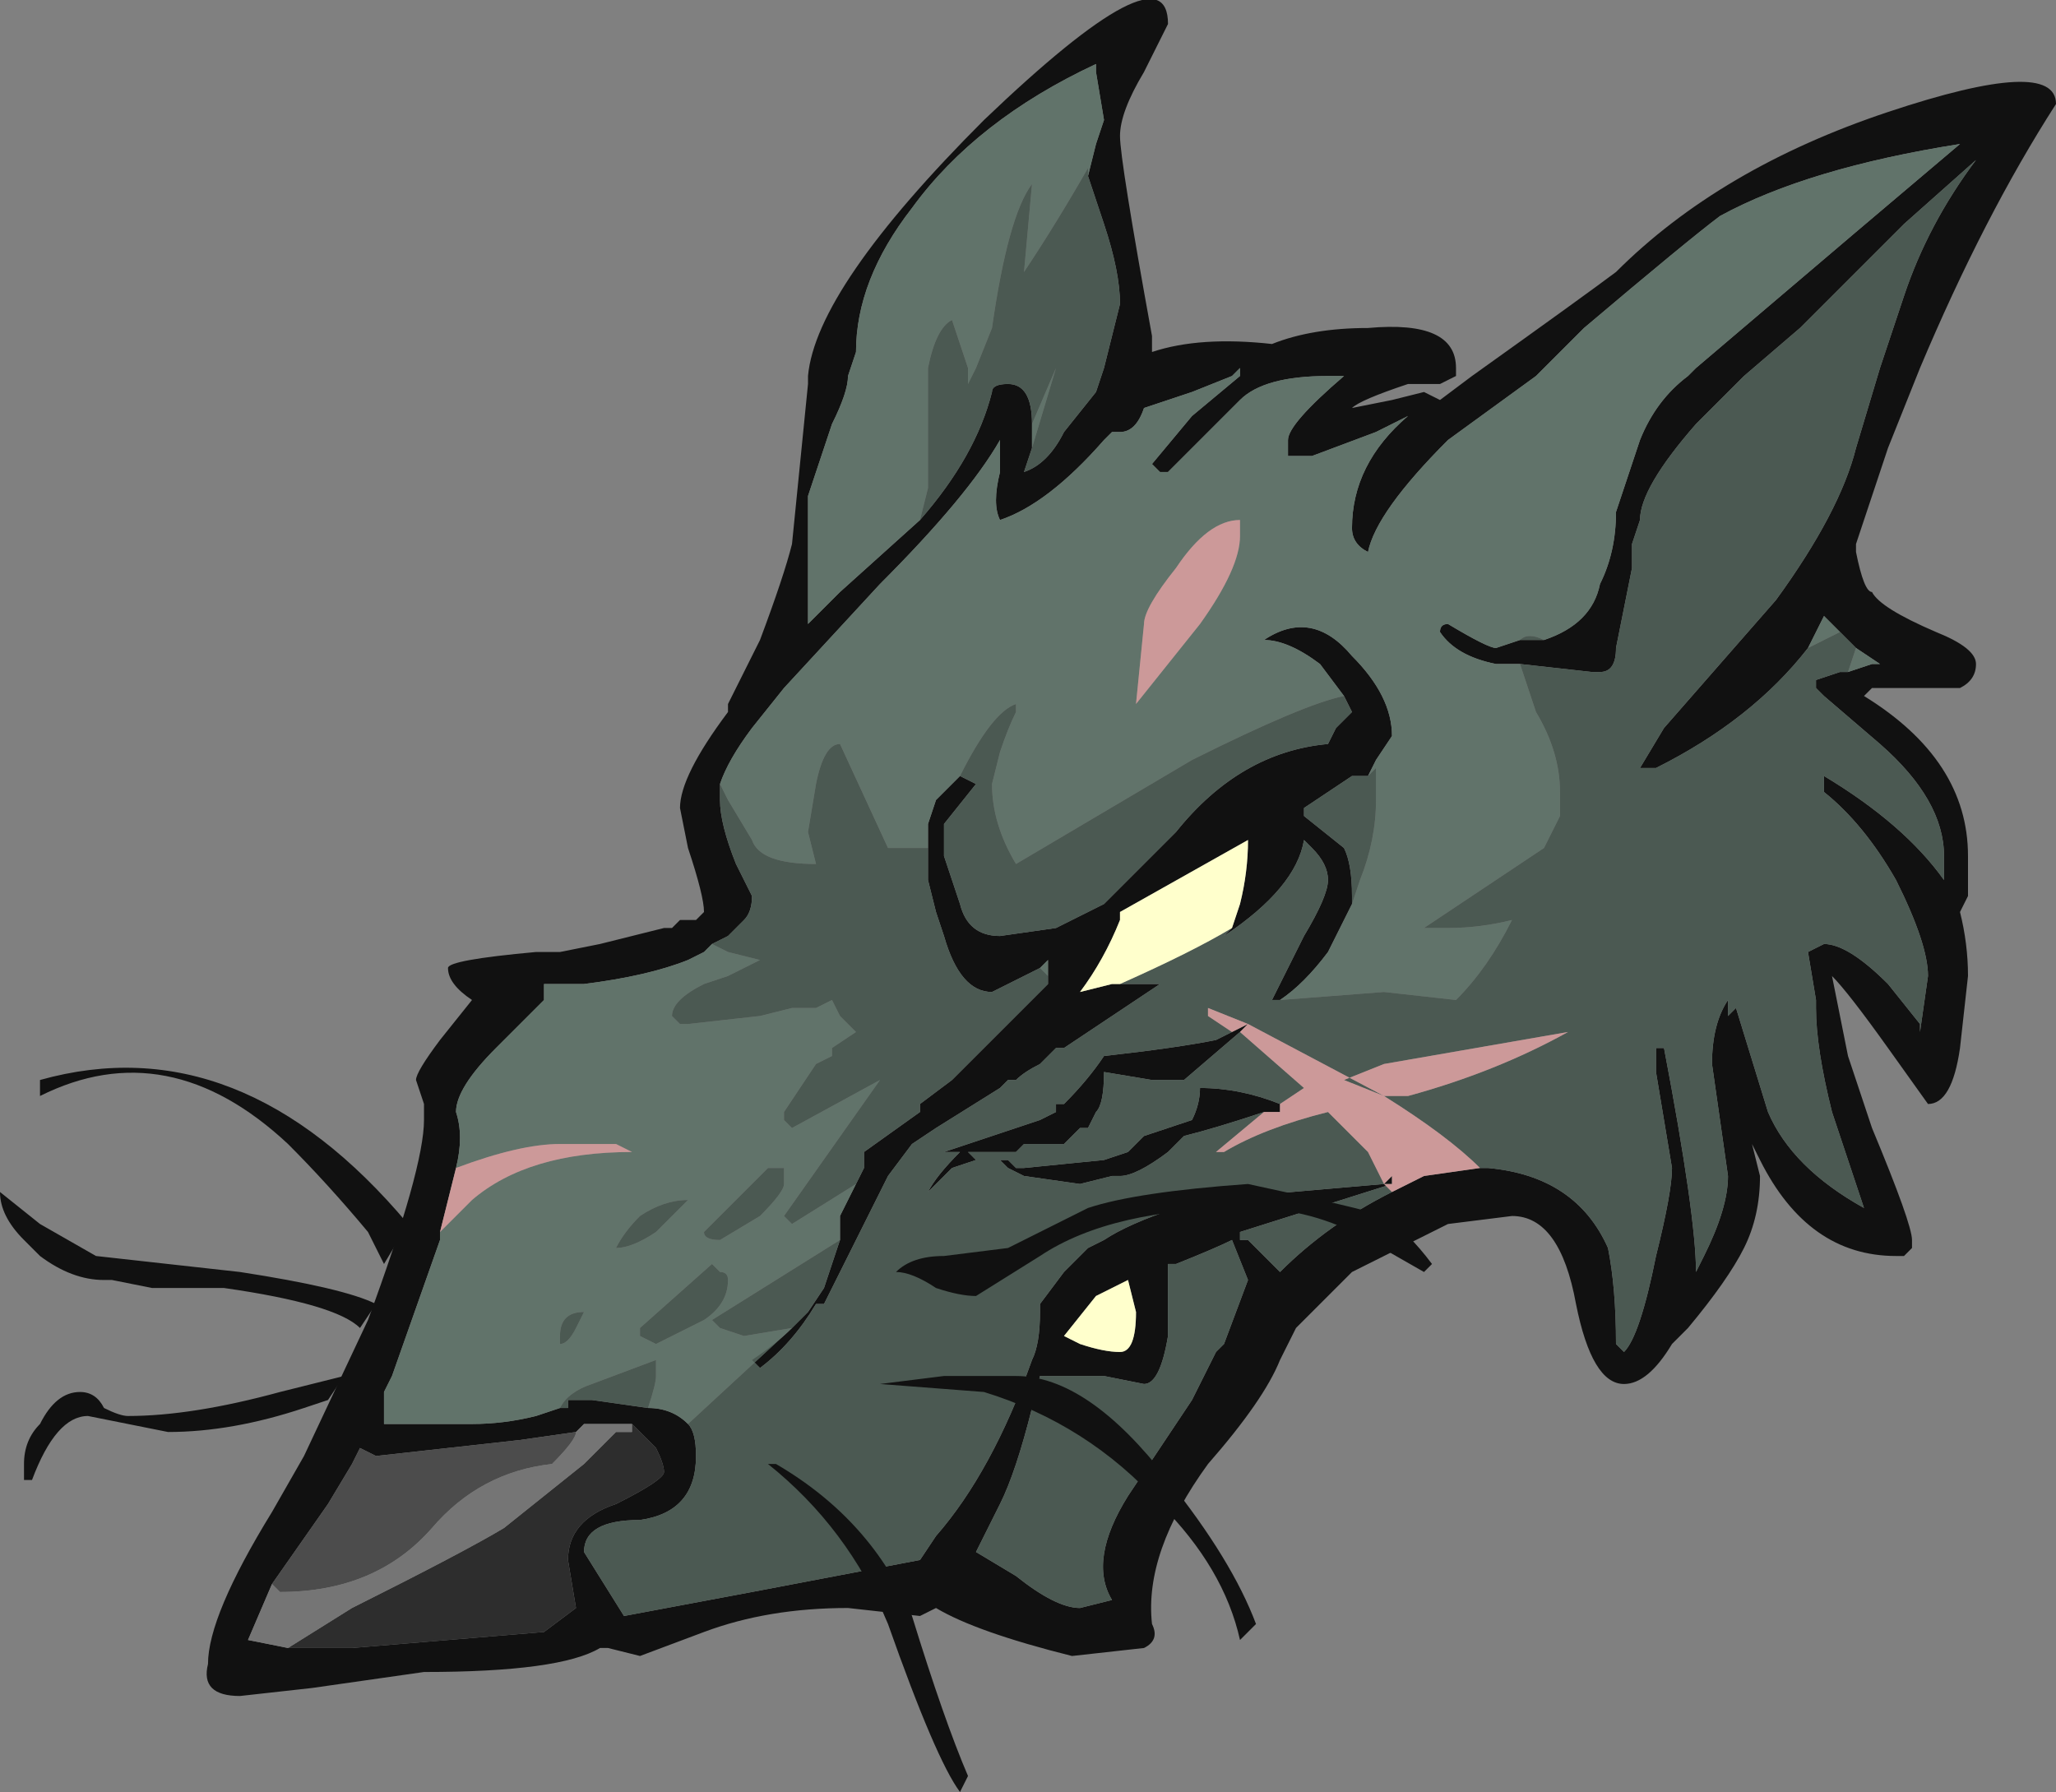 <?xml version="1.0" encoding="UTF-8" standalone="no"?>
<svg xmlns:ffdec="https://www.free-decompiler.com/flash" xmlns:xlink="http://www.w3.org/1999/xlink" ffdec:objectType="shape" height="11.2px" width="12.85px" xmlns="http://www.w3.org/2000/svg">
  <rect width="100%" height="100%" fill="#808080" stroke="none"/>
  <g transform="matrix(1.0, 0.0, 0.0, 1.0, 7.9, 9.7)">
    <path d="M1.75 -5.7 Q2.05 -5.8 2.1 -6.05 2.2 -6.25 2.2 -6.5 L2.35 -6.95 Q2.45 -7.2 2.65 -7.35 L2.7 -7.4 3.7 -8.25 4.35 -8.8 Q3.4 -8.65 2.85 -8.35 2.65 -8.2 2.0 -7.65 L1.7 -7.35 1.15 -6.95 Q0.7 -6.5 0.65 -6.25 0.55 -6.3 0.55 -6.4 0.55 -6.8 0.9 -7.1 0.8 -7.05 0.7 -7.0 L0.3 -6.85 0.15 -6.85 0.15 -6.95 Q0.15 -7.05 0.5 -7.35 L0.4 -7.35 Q0.0 -7.35 -0.15 -7.2 L-0.6 -6.75 -0.65 -6.75 -0.7 -6.8 -0.45 -7.1 -0.15 -7.35 -0.15 -7.4 -0.2 -7.35 -0.45 -7.25 -0.75 -7.15 Q-0.8 -7.0 -0.9 -7.0 L-0.95 -7.0 -1.0 -6.95 Q-1.35 -6.55 -1.65 -6.45 -1.7 -6.55 -1.65 -6.75 L-1.65 -6.95 Q-1.85 -6.6 -2.4 -6.05 L-3.0 -5.4 -3.2 -5.15 Q-3.35 -4.95 -3.4 -4.8 L-3.4 -4.7 Q-3.4 -4.55 -3.3 -4.3 L-3.2 -4.1 Q-3.2 -4.0 -3.25 -3.95 L-3.35 -3.85 -3.45 -3.8 -3.5 -3.75 -3.6 -3.7 Q-3.85 -3.6 -4.25 -3.55 L-4.5 -3.55 -4.5 -3.45 -4.8 -3.15 Q-5.05 -2.9 -5.05 -2.75 -5.0 -2.6 -5.05 -2.4 L-5.15 -2.0 -5.15 -1.95 -5.45 -1.1 -5.5 -1.0 -5.5 -0.8 -4.95 -0.8 Q-4.75 -0.8 -4.55 -0.85 L-4.4 -0.9 -4.35 -0.9 -4.35 -0.95 -4.2 -0.95 -3.85 -0.9 Q-3.7 -0.9 -3.6 -0.8 -3.55 -0.75 -3.55 -0.6 -3.55 -0.25 -3.9 -0.2 -4.25 -0.2 -4.25 0.0 L-4.0 0.4 -3.2 0.25 -2.15 0.05 -2.05 -0.1 Q-1.7 -0.5 -1.45 -1.2 -1.4 -1.3 -1.4 -1.5 L-1.4 -1.55 -1.25 -1.75 -1.1 -1.9 -1.0 -1.95 Q-0.85 -2.05 -0.55 -2.15 L-0.4 -2.2 0.75 -2.3 0.8 -2.35 0.8 -2.3 -0.15 -2.0 -0.15 -1.95 -0.1 -1.95 0.1 -1.75 Q0.4 -2.05 0.8 -2.25 L1.0 -2.35 1.35 -2.4 1.4 -2.4 Q1.95 -2.35 2.15 -1.9 2.2 -1.65 2.2 -1.3 L2.25 -1.25 Q2.35 -1.35 2.45 -1.85 2.55 -2.25 2.55 -2.4 L2.45 -3.0 2.45 -3.15 2.5 -3.15 Q2.7 -2.1 2.7 -1.75 L2.75 -1.85 Q2.9 -2.15 2.9 -2.35 L2.8 -3.05 Q2.8 -3.3 2.9 -3.45 L2.9 -3.35 2.95 -3.4 3.15 -2.75 Q3.3 -2.4 3.75 -2.15 L3.55 -2.75 Q3.45 -3.15 3.45 -3.4 L3.45 -3.45 3.4 -3.75 3.5 -3.8 Q3.65 -3.8 3.9 -3.55 L4.1 -3.3 4.1 -3.25 4.15 -3.6 Q4.15 -3.8 3.95 -4.2 3.75 -4.55 3.5 -4.75 L3.5 -4.85 Q4.0 -4.55 4.25 -4.2 L4.25 -4.35 Q4.25 -4.7 3.85 -5.05 L3.5 -5.35 3.45 -5.4 3.45 -5.45 3.6 -5.5 3.65 -5.5 3.8 -5.55 3.85 -5.55 3.7 -5.65 3.6 -5.75 3.5 -5.85 3.4 -5.65 Q3.05 -5.2 2.45 -4.9 L2.35 -4.9 2.5 -5.15 3.2 -5.95 Q3.6 -6.5 3.7 -6.9 L3.85 -7.4 4.0 -7.85 Q4.15 -8.3 4.45 -8.7 L4.0 -8.3 3.35 -7.65 3.0 -7.35 2.7 -7.05 Q2.35 -6.65 2.35 -6.45 L2.3 -6.3 2.3 -6.15 2.2 -5.65 Q2.2 -5.5 2.1 -5.5 L2.05 -5.5 1.6 -5.55 1.45 -5.55 Q1.2 -5.6 1.1 -5.75 1.1 -5.8 1.15 -5.8 1.4 -5.65 1.45 -5.65 L1.6 -5.7 1.75 -5.7 M-2.1 -4.4 L-2.1 -4.55 -2.05 -4.7 -1.9 -4.85 -1.8 -4.8 -2.0 -4.55 -2.0 -4.35 -1.9 -4.05 Q-1.85 -3.85 -1.65 -3.85 L-1.3 -3.9 -1.0 -4.05 Q-0.9 -4.15 -0.55 -4.5 -0.15 -5.0 0.4 -5.05 L0.45 -5.15 0.55 -5.25 0.5 -5.35 0.35 -5.55 Q0.15 -5.7 0.0 -5.7 0.3 -5.9 0.55 -5.6 0.8 -5.35 0.8 -5.1 L0.7 -4.95 0.65 -4.85 0.55 -4.85 0.25 -4.65 0.25 -4.6 0.5 -4.4 Q0.55 -4.3 0.55 -4.1 L0.55 -4.05 Q0.5 -3.95 0.4 -3.75 0.25 -3.55 0.1 -3.45 L0.05 -3.45 0.25 -3.85 Q0.4 -4.1 0.4 -4.2 0.4 -4.3 0.3 -4.4 L0.25 -4.45 Q0.2 -4.15 -0.25 -3.85 L-0.2 -3.9 -0.15 -4.05 Q-0.1 -4.25 -0.1 -4.45 L-0.9 -4.0 -0.9 -3.95 Q-1.0 -3.7 -1.15 -3.5 L-0.95 -3.55 -0.9 -3.55 -0.65 -3.55 -1.25 -3.15 -1.3 -3.15 -1.4 -3.05 Q-1.5 -3.0 -1.55 -2.95 L-1.6 -2.95 -1.65 -2.9 -2.05 -2.65 -2.2 -2.55 -2.35 -2.35 -2.75 -1.55 -2.8 -1.55 Q-2.95 -1.3 -3.15 -1.15 L-3.2 -1.2 Q-3.05 -1.3 -2.95 -1.4 L-2.85 -1.5 -2.75 -1.65 -2.65 -1.95 -2.65 -2.1 -2.55 -2.3 -2.5 -2.4 -2.5 -2.5 -2.15 -2.75 -2.15 -2.8 -1.95 -2.95 -1.35 -3.55 -1.35 -3.6 -1.35 -3.7 -1.4 -3.65 -1.7 -3.5 Q-1.9 -3.5 -2.0 -3.85 L-2.05 -4.0 -2.1 -4.2 -2.1 -4.4 M0.05 -7.55 Q0.3 -7.65 0.65 -7.65 1.2 -7.7 1.2 -7.4 L1.2 -7.35 1.1 -7.3 0.9 -7.3 Q0.6 -7.2 0.55 -7.15 L0.8 -7.2 1.0 -7.25 1.1 -7.2 1.3 -7.35 Q2.0 -7.85 2.2 -8.0 2.85 -8.65 3.9 -9.0 4.95 -9.35 4.95 -9.05 4.5 -8.35 4.1 -7.4 L3.9 -6.9 3.7 -6.3 3.7 -6.25 Q3.75 -6.0 3.8 -6.0 3.85 -5.9 4.2 -5.75 4.45 -5.65 4.45 -5.55 4.45 -5.45 4.35 -5.4 L3.8 -5.4 3.75 -5.35 Q4.4 -4.95 4.4 -4.35 L4.4 -4.1 4.35 -4.0 Q4.4 -3.8 4.4 -3.6 L4.35 -3.15 Q4.3 -2.8 4.15 -2.8 L3.9 -3.15 Q3.65 -3.5 3.55 -3.6 L3.65 -3.1 3.8 -2.65 Q4.05 -2.05 4.05 -1.95 L4.05 -1.9 4.0 -1.85 3.95 -1.85 Q3.4 -1.85 3.1 -2.45 L3.05 -2.55 3.1 -2.35 Q3.1 -2.1 3.0 -1.9 2.9 -1.7 2.65 -1.4 L2.55 -1.3 Q2.4 -1.05 2.25 -1.05 2.05 -1.05 1.95 -1.55 1.85 -2.1 1.55 -2.1 L1.15 -2.05 0.55 -1.75 0.2 -1.4 0.1 -1.2 Q0.0 -0.95 -0.35 -0.55 -0.75 0.0 -0.7 0.45 -0.65 0.55 -0.75 0.6 L-1.2 0.65 Q-1.8 0.5 -2.05 0.35 L-2.15 0.4 -2.6 0.35 Q-3.1 0.35 -3.5 0.5 L-3.9 0.65 -4.1 0.6 -4.15 0.6 Q-4.4 0.75 -5.25 0.75 L-5.95 0.85 -6.4 0.9 Q-6.65 0.9 -6.6 0.7 -6.6 0.4 -6.2 -0.25 L-6.0 -0.6 -5.6 -1.45 Q-5.25 -2.4 -5.25 -2.7 L-5.25 -2.8 -5.3 -2.95 Q-5.3 -3.0 -5.15 -3.2 L-4.95 -3.45 Q-5.1 -3.55 -5.1 -3.65 -5.1 -3.7 -4.55 -3.75 L-4.4 -3.75 -4.15 -3.8 -3.75 -3.9 -3.7 -3.9 -3.65 -3.95 -3.55 -3.95 -3.5 -4.0 Q-3.5 -4.1 -3.6 -4.4 L-3.65 -4.65 Q-3.65 -4.85 -3.35 -5.25 L-3.35 -5.3 -3.15 -5.7 Q-3.0 -6.1 -2.95 -6.3 L-2.85 -7.3 -2.85 -7.35 Q-2.8 -7.9 -1.75 -8.95 -0.6 -10.05 -0.6 -9.55 L-0.75 -9.25 Q-0.9 -9.0 -0.9 -8.85 -0.9 -8.7 -0.7 -7.6 L-0.7 -7.5 Q-0.4 -7.6 0.05 -7.55 M0.1 -2.8 L0.1 -2.75 0.0 -2.75 Q-0.3 -2.65 -0.5 -2.6 L-0.6 -2.5 Q-0.8 -2.35 -0.9 -2.35 L-0.95 -2.35 -1.15 -2.3 -1.5 -2.35 -1.6 -2.4 -1.65 -2.45 -1.6 -2.45 -1.55 -2.4 -1.5 -2.4 -1.0 -2.45 -0.85 -2.5 -0.75 -2.6 -0.45 -2.7 Q-0.4 -2.8 -0.4 -2.9 -0.15 -2.9 0.1 -2.8 M-0.1 -3.3 L-0.15 -3.25 -0.5 -2.95 -0.7 -2.95 -1.0 -3.0 Q-1.0 -2.8 -1.05 -2.75 L-1.1 -2.65 -1.15 -2.65 -1.25 -2.55 -1.5 -2.55 -1.55 -2.5 -1.85 -2.5 -1.8 -2.45 -1.95 -2.4 -2.1 -2.25 Q-2.05 -2.35 -1.9 -2.5 L-2.0 -2.5 -1.4 -2.7 -1.3 -2.75 -1.3 -2.8 -1.25 -2.8 Q-1.1 -2.95 -1.0 -3.1 -0.55 -3.15 -0.3 -3.2 L-0.2 -3.25 -0.1 -3.3 M-1.1 -8.6 L-1.05 -8.8 -1.0 -8.95 -1.05 -9.25 -1.05 -9.3 Q-1.8 -8.95 -2.2 -8.4 -2.55 -7.95 -2.55 -7.5 L-2.6 -7.35 Q-2.6 -7.25 -2.7 -7.05 L-2.85 -6.6 -2.85 -5.8 -2.65 -6.0 -2.15 -6.45 Q-1.8 -6.85 -1.7 -7.25 -1.7 -7.3 -1.6 -7.3 -1.45 -7.3 -1.45 -7.05 L-1.45 -6.9 -1.5 -6.75 Q-1.35 -6.8 -1.25 -7.0 L-1.05 -7.25 -1.0 -7.4 -0.9 -7.8 Q-0.9 -8.0 -1.0 -8.3 L-1.1 -8.6 M-2.8 -3.75 L-2.8 -3.75 M-4.3 -0.75 L-4.65 -0.7 -5.55 -0.6 -5.65 -0.65 -5.7 -0.55 -5.85 -0.3 -6.2 0.2 -6.35 0.55 -6.1 0.6 -5.7 0.6 -4.5 0.5 -4.3 0.35 -4.35 0.05 Q-4.35 -0.2 -4.05 -0.3 -3.75 -0.45 -3.75 -0.5 -3.75 -0.55 -3.8 -0.65 L-3.95 -0.8 -4.25 -0.8 -4.3 -0.75 M-1.25 -2.8 L-1.25 -2.8 M-0.6 -1.8 L-0.6 -1.35 Q-0.65 -1.05 -0.75 -1.05 L-1.0 -1.1 -1.4 -1.1 -1.45 -0.9 Q-1.55 -0.5 -1.65 -0.3 L-1.8 0.0 -1.55 0.15 Q-1.3 0.35 -1.15 0.35 L-0.95 0.3 Q-1.1 0.05 -0.85 -0.35 L-0.45 -0.95 -0.3 -1.25 -0.25 -1.3 -0.1 -1.7 -0.2 -1.95 Q-0.3 -1.9 -0.55 -1.8 L-0.6 -1.8 M-0.85 -1.7 L-1.05 -1.6 -1.25 -1.35 -1.15 -1.3 Q-1.0 -1.25 -0.9 -1.25 -0.8 -1.25 -0.8 -1.5 L-0.85 -1.7" fill="#111111" fill-rule="evenodd" stroke="none"/>
    <path d="M-3.4 -4.8 Q-3.35 -4.95 -3.2 -5.15 L-3.0 -5.4 -2.4 -6.05 Q-1.85 -6.6 -1.65 -6.95 L-1.65 -6.75 Q-1.7 -6.55 -1.65 -6.45 -1.35 -6.55 -1.0 -6.95 L-0.95 -7.0 -0.9 -7.0 Q-0.8 -7.0 -0.75 -7.15 L-0.45 -7.25 -0.2 -7.35 -0.15 -7.4 -0.15 -7.35 -0.45 -7.1 -0.7 -6.8 -0.65 -6.75 -0.6 -6.75 -0.15 -7.2 Q0.0 -7.35 0.4 -7.35 L0.5 -7.35 Q0.15 -7.05 0.15 -6.95 L0.15 -6.85 0.3 -6.85 0.7 -7.0 Q0.8 -7.05 0.9 -7.1 0.55 -6.8 0.55 -6.4 0.55 -6.3 0.65 -6.25 0.7 -6.5 1.15 -6.95 L1.7 -7.35 2.0 -7.65 Q2.65 -8.2 2.85 -8.35 3.4 -8.65 4.35 -8.8 L3.7 -8.25 2.7 -7.4 2.65 -7.35 Q2.45 -7.2 2.35 -6.95 L2.2 -6.5 Q2.2 -6.25 2.1 -6.05 2.05 -5.8 1.75 -5.7 1.65 -5.75 1.6 -5.7 L1.45 -5.65 Q1.4 -5.65 1.15 -5.8 1.1 -5.8 1.1 -5.75 1.2 -5.6 1.45 -5.55 L1.6 -5.55 1.7 -5.25 Q1.85 -5.0 1.85 -4.75 L1.85 -4.6 1.75 -4.4 Q1.45 -4.2 1.0 -3.9 L1.15 -3.9 Q1.35 -3.9 1.55 -3.95 1.4 -3.65 1.2 -3.45 L0.75 -3.5 0.1 -3.45 0.1 -3.45 Q0.25 -3.55 0.4 -3.75 0.5 -3.95 0.55 -4.05 L0.6 -4.2 Q0.7 -4.45 0.7 -4.7 L0.7 -4.9 0.65 -4.85 0.7 -4.95 0.8 -5.1 Q0.8 -5.35 0.55 -5.6 0.3 -5.9 0.0 -5.7 0.15 -5.7 0.35 -5.55 L0.5 -5.35 Q0.25 -5.3 -0.45 -4.95 L-1.55 -4.3 Q-1.7 -4.55 -1.7 -4.8 L-1.65 -5.0 Q-1.6 -5.15 -1.55 -5.25 L-1.55 -5.3 Q-1.7 -5.25 -1.9 -4.85 L-2.05 -4.7 -2.1 -4.55 -2.1 -4.4 -2.35 -4.4 -2.65 -5.05 Q-2.75 -5.05 -2.8 -4.8 L-2.85 -4.5 -2.8 -4.3 Q-3.15 -4.3 -3.2 -4.45 L-3.35 -4.7 -3.4 -4.8 M-3.6 -0.8 Q-3.7 -0.9 -3.85 -0.9 -3.8 -1.05 -3.8 -1.1 -3.8 -1.25 -3.8 -1.2 L-4.2 -1.05 Q-4.35 -1.0 -4.4 -0.9 L-4.55 -0.85 Q-4.75 -0.8 -4.95 -0.8 L-5.5 -0.8 -5.5 -1.0 -5.45 -1.1 -5.15 -1.95 -5.15 -2.0 -4.95 -2.2 Q-4.6 -2.5 -3.95 -2.5 L-4.05 -2.55 -4.4 -2.55 Q-4.65 -2.55 -5.05 -2.4 -5.0 -2.6 -5.05 -2.75 -5.05 -2.9 -4.8 -3.15 L-4.5 -3.45 -4.5 -3.55 -4.25 -3.55 Q-3.85 -3.6 -3.6 -3.7 L-3.5 -3.75 -3.45 -3.8 -3.35 -3.75 -3.15 -3.7 -3.35 -3.6 -3.5 -3.55 Q-3.7 -3.45 -3.7 -3.35 L-3.65 -3.3 -3.6 -3.3 -3.15 -3.35 -2.95 -3.4 -2.8 -3.4 -2.7 -3.45 -2.65 -3.35 -2.55 -3.25 -2.7 -3.15 -2.7 -3.1 -2.8 -3.05 -3.0 -2.75 -3.0 -2.7 -2.95 -2.65 -2.4 -2.95 -3.0 -2.1 -2.95 -2.05 -2.55 -2.3 -2.65 -2.1 -2.65 -1.95 -3.45 -1.45 -3.4 -1.4 -3.25 -1.35 -2.95 -1.4 -3.6 -0.8 M3.6 -5.75 L3.4 -5.65 3.5 -5.85 3.6 -5.75 M3.7 -5.65 L3.85 -5.55 3.8 -5.55 3.65 -5.5 3.7 -5.65 M-2.75 -1.55 L-2.8 -1.55 -2.75 -1.55 M-2.15 -6.45 L-2.65 -6.0 -2.85 -5.8 -2.85 -6.6 -2.7 -7.05 Q-2.6 -7.25 -2.6 -7.35 L-2.55 -7.5 Q-2.55 -7.95 -2.2 -8.4 -1.8 -8.95 -1.05 -9.3 L-1.05 -9.25 -1.0 -8.95 -1.05 -8.8 -1.1 -8.6 -1.1 -8.65 Q-1.3 -8.3 -1.5 -8.0 L-1.45 -8.55 Q-1.6 -8.35 -1.7 -7.65 L-1.8 -7.4 -1.85 -7.3 -1.85 -7.4 -1.95 -7.7 Q-2.05 -7.65 -2.1 -7.4 L-2.1 -6.65 -2.15 -6.45 M-1.45 -6.9 L-1.45 -7.05 -1.3 -7.4 -1.45 -6.9 M-0.15 -6.35 L-0.15 -6.45 Q-0.35 -6.45 -0.55 -6.15 -0.75 -5.9 -0.75 -5.8 L-0.8 -5.3 -0.4 -5.8 Q-0.15 -6.15 -0.15 -6.35 M-1.4 -3.65 L-1.35 -3.7 -1.35 -3.6 -1.4 -3.65 M-4.4 -1.35 L-4.4 -1.3 Q-4.35 -1.3 -4.3 -1.4 L-4.25 -1.5 Q-4.4 -1.5 -4.4 -1.35 M-3.4 -1.75 L-3.45 -1.8 -3.9 -1.4 -3.9 -1.35 -3.8 -1.3 Q-3.6 -1.4 -3.5 -1.45 -3.35 -1.55 -3.35 -1.7 -3.35 -1.75 -3.4 -1.75 M-3.0 -2.4 L-3.1 -2.4 -3.5 -2.0 Q-3.5 -1.95 -3.4 -1.95 L-3.15 -2.1 Q-3.0 -2.25 -3.0 -2.3 L-3.0 -2.4 M-3.6 -2.2 Q-3.75 -2.2 -3.9 -2.1 -4.0 -2.0 -4.05 -1.9 -3.95 -1.9 -3.8 -2.0 L-3.6 -2.2 M-2.3 -1.9 L-2.3 -1.9 M-2.3 -3.0 L-2.3 -3.0" fill="#61736a" fill-rule="evenodd" stroke="none"/>
    <path d="M-3.4 -4.8 L-3.35 -4.7 -3.2 -4.45 Q-3.15 -4.3 -2.8 -4.3 L-2.85 -4.5 -2.8 -4.8 Q-2.75 -5.05 -2.65 -5.05 L-2.35 -4.4 -2.1 -4.4 -2.1 -4.2 -2.05 -4.0 -2.0 -3.85 Q-1.9 -3.5 -1.7 -3.5 L-1.4 -3.65 -1.35 -3.6 -1.35 -3.55 -1.95 -2.95 -2.15 -2.8 -2.15 -2.75 -2.5 -2.5 -2.5 -2.4 -2.55 -2.3 -2.95 -2.05 -3.0 -2.1 -2.4 -2.95 -2.95 -2.65 -3.0 -2.7 -3.0 -2.75 -2.8 -3.05 -2.7 -3.1 -2.7 -3.15 -2.55 -3.25 -2.65 -3.35 -2.7 -3.45 -2.8 -3.4 -2.95 -3.4 -3.15 -3.35 -3.6 -3.3 -3.65 -3.3 -3.7 -3.35 Q-3.7 -3.45 -3.5 -3.55 L-3.35 -3.6 -3.15 -3.7 -3.35 -3.75 -3.45 -3.8 -3.35 -3.85 -3.25 -3.95 Q-3.2 -4.0 -3.2 -4.1 L-3.3 -4.3 Q-3.4 -4.55 -3.4 -4.7 L-3.4 -4.8 M-1.9 -4.85 Q-1.7 -5.25 -1.55 -5.3 L-1.55 -5.25 Q-1.6 -5.15 -1.65 -5.0 L-1.7 -4.8 Q-1.7 -4.55 -1.55 -4.3 L-0.45 -4.95 Q0.25 -5.3 0.5 -5.35 L0.55 -5.25 0.45 -5.15 0.4 -5.05 Q-0.15 -5.0 -0.55 -4.5 -0.9 -4.15 -1.0 -4.05 L-1.3 -3.9 -1.65 -3.85 Q-1.85 -3.85 -1.9 -4.05 L-2.0 -4.35 -2.0 -4.55 -1.8 -4.8 -1.9 -4.85 M0.65 -4.85 L0.7 -4.9 0.7 -4.7 Q0.7 -4.45 0.6 -4.2 L0.55 -4.05 0.55 -4.1 Q0.55 -4.3 0.5 -4.4 L0.25 -4.6 0.25 -4.65 0.55 -4.85 0.65 -4.85 M0.1 -3.45 L0.1 -3.45 0.75 -3.5 1.2 -3.45 Q1.4 -3.65 1.55 -3.95 1.35 -3.9 1.15 -3.9 L1.0 -3.9 Q1.45 -4.2 1.75 -4.4 L1.85 -4.6 1.85 -4.75 Q1.85 -5.0 1.7 -5.25 L1.6 -5.55 2.05 -5.5 2.1 -5.5 Q2.2 -5.5 2.2 -5.65 L2.3 -6.15 2.3 -6.3 2.35 -6.45 Q2.35 -6.65 2.7 -7.05 L3.0 -7.35 3.35 -7.65 4.0 -8.3 4.45 -8.7 Q4.15 -8.3 4.0 -7.85 L3.85 -7.4 3.7 -6.9 Q3.6 -6.5 3.2 -5.95 L2.5 -5.15 2.35 -4.9 2.45 -4.9 Q3.05 -5.2 3.4 -5.65 L3.6 -5.75 3.7 -5.65 3.65 -5.5 3.6 -5.5 3.45 -5.45 3.45 -5.4 3.5 -5.35 3.85 -5.05 Q4.25 -4.7 4.25 -4.35 L4.25 -4.2 Q4.0 -4.55 3.5 -4.85 L3.5 -4.75 Q3.75 -4.55 3.95 -4.2 4.15 -3.8 4.15 -3.6 L4.1 -3.25 4.1 -3.3 3.9 -3.55 Q3.65 -3.8 3.5 -3.8 L3.4 -3.75 3.45 -3.45 3.45 -3.4 Q3.45 -3.15 3.55 -2.75 L3.75 -2.15 Q3.3 -2.4 3.15 -2.75 L2.95 -3.4 2.9 -3.35 2.9 -3.45 Q2.8 -3.3 2.8 -3.05 L2.9 -2.35 Q2.9 -2.15 2.75 -1.85 L2.7 -1.75 Q2.7 -2.1 2.5 -3.15 L2.45 -3.15 2.45 -3.0 2.55 -2.4 Q2.55 -2.25 2.45 -1.85 2.35 -1.35 2.25 -1.25 L2.2 -1.3 Q2.2 -1.65 2.15 -1.9 1.95 -2.35 1.4 -2.4 L1.35 -2.4 Q1.15 -2.6 0.75 -2.85 L-0.1 -3.3 -0.35 -3.4 -0.35 -3.35 -0.2 -3.25 -0.3 -3.2 Q-0.55 -3.15 -1.0 -3.1 -1.1 -2.95 -1.25 -2.8 L-1.3 -2.8 -1.3 -2.75 -1.4 -2.7 -2.0 -2.5 -1.9 -2.5 Q-2.05 -2.35 -2.1 -2.25 L-1.95 -2.4 -1.8 -2.45 -1.85 -2.5 -1.55 -2.5 -1.5 -2.55 -1.25 -2.55 -1.15 -2.65 -1.1 -2.65 -1.05 -2.75 Q-1.0 -2.8 -1.0 -3.0 L-0.7 -2.95 -0.5 -2.95 -0.15 -3.25 0.25 -2.9 0.1 -2.8 Q-0.15 -2.9 -0.4 -2.9 -0.4 -2.8 -0.45 -2.7 L-0.75 -2.6 -0.85 -2.5 -1.0 -2.45 -1.5 -2.4 -1.55 -2.4 -1.6 -2.45 -1.65 -2.45 -1.6 -2.4 -1.5 -2.35 -1.15 -2.3 -0.95 -2.35 -0.9 -2.35 Q-0.8 -2.35 -0.6 -2.5 L-0.5 -2.6 Q-0.3 -2.65 0.0 -2.75 L-0.3 -2.5 -0.25 -2.5 Q0.0 -2.65 0.4 -2.75 L0.65 -2.5 0.75 -2.3 -0.4 -2.2 -0.55 -2.15 Q-0.85 -2.05 -1.0 -1.95 L-1.1 -1.9 -1.25 -1.75 -1.4 -1.55 -1.4 -1.5 Q-1.4 -1.3 -1.45 -1.2 -1.7 -0.5 -2.05 -0.1 L-2.15 0.05 -3.2 0.25 -4.0 0.4 -4.25 0.0 Q-4.25 -0.2 -3.9 -0.2 -3.55 -0.25 -3.55 -0.6 -3.55 -0.75 -3.6 -0.8 L-2.95 -1.4 -3.25 -1.35 -3.4 -1.4 -3.45 -1.45 -2.65 -1.95 -2.75 -1.65 -2.85 -1.5 -2.95 -1.4 Q-3.05 -1.3 -3.2 -1.2 L-3.15 -1.15 Q-2.95 -1.3 -2.8 -1.55 L-2.75 -1.55 -2.35 -2.35 -2.2 -2.55 -2.05 -2.65 -1.65 -2.9 -1.6 -2.95 -1.55 -2.95 Q-1.5 -3.0 -1.4 -3.05 L-1.3 -3.15 -1.25 -3.15 -0.65 -3.55 -0.9 -3.55 Q-0.45 -3.75 -0.2 -3.9 L-0.25 -3.85 Q0.2 -4.15 0.25 -4.45 L0.3 -4.4 Q0.4 -4.3 0.4 -4.2 0.4 -4.1 0.25 -3.85 L0.05 -3.45 0.1 -3.45 M1.6 -5.7 Q1.65 -5.75 1.75 -5.7 L1.6 -5.7 M0.8 -2.25 Q0.4 -2.05 0.1 -1.75 L-0.1 -1.95 -0.15 -1.95 -0.15 -2.0 0.8 -2.3 0.75 -2.3 0.8 -2.25 M-3.85 -0.9 L-4.2 -0.95 -4.35 -0.95 -4.35 -0.9 -4.4 -0.9 Q-4.35 -1.0 -4.2 -1.05 L-3.8 -1.2 Q-3.8 -1.25 -3.8 -1.1 -3.8 -1.05 -3.85 -0.9 M0.75 -2.85 L0.9 -2.85 Q1.45 -3.0 1.9 -3.25 L0.75 -3.05 0.5 -2.95 0.75 -2.85 M-2.15 -6.45 L-2.1 -6.65 -2.1 -7.4 Q-2.05 -7.65 -1.95 -7.7 L-1.85 -7.4 -1.85 -7.3 -1.8 -7.4 -1.7 -7.65 Q-1.6 -8.35 -1.45 -8.55 L-1.5 -8.0 Q-1.3 -8.3 -1.1 -8.65 L-1.1 -8.6 -1.0 -8.3 Q-0.9 -8.0 -0.9 -7.8 L-1.0 -7.4 -1.05 -7.25 -1.25 -7.0 Q-1.35 -6.8 -1.5 -6.75 L-1.45 -6.9 -1.3 -7.4 -1.45 -7.05 Q-1.45 -7.3 -1.6 -7.3 -1.7 -7.3 -1.7 -7.25 -1.8 -6.85 -2.15 -6.45 M-2.8 -3.75 L-2.8 -3.75 M-3.6 -2.2 L-3.8 -2.0 Q-3.95 -1.9 -4.05 -1.9 -4.0 -2.0 -3.9 -2.1 -3.75 -2.2 -3.6 -2.2 M-3.0 -2.4 L-3.0 -2.3 Q-3.0 -2.25 -3.15 -2.1 L-3.4 -1.95 Q-3.5 -1.95 -3.5 -2.0 L-3.1 -2.4 -3.0 -2.4 M-3.4 -1.75 Q-3.35 -1.75 -3.35 -1.7 -3.35 -1.55 -3.5 -1.45 -3.6 -1.4 -3.8 -1.3 L-3.9 -1.35 -3.9 -1.4 -3.45 -1.8 -3.4 -1.75 M-4.4 -1.35 Q-4.4 -1.5 -4.25 -1.5 L-4.3 -1.4 Q-4.35 -1.3 -4.4 -1.3 L-4.4 -1.35 M-1.25 -2.8 L-1.25 -2.8 M-0.6 -1.8 L-0.55 -1.8 Q-0.3 -1.9 -0.2 -1.95 L-0.1 -1.7 -0.25 -1.3 -0.3 -1.25 -0.45 -0.95 -0.85 -0.35 Q-1.1 0.05 -0.95 0.3 L-1.15 0.35 Q-1.3 0.35 -1.55 0.15 L-1.8 0.0 -1.65 -0.3 Q-1.55 -0.5 -1.45 -0.9 L-1.4 -1.1 -1.0 -1.1 -0.75 -1.05 Q-0.65 -1.05 -0.6 -1.35 L-0.6 -1.8 M-2.3 -3.0 L-2.3 -3.0 M-2.3 -1.9 L-2.3 -1.9" fill="#4b5952" fill-rule="evenodd" stroke="none"/>
    <path d="M-6.2 0.2 L-5.85 -0.3 -5.7 -0.55 -5.65 -0.65 -5.55 -0.6 -4.65 -0.7 -4.3 -0.75 Q-4.3 -0.7 -4.45 -0.55 -4.9 -0.5 -5.2 -0.15 -5.55 0.25 -6.15 0.25 L-6.2 0.2 M-3.95 -0.8 L-3.95 -0.75 -3.95 -0.8" fill="#4c4c4c" fill-rule="evenodd" stroke="none"/>
    <path d="M-3.95 -0.8 L-3.8 -0.65 Q-3.75 -0.55 -3.75 -0.5 -3.75 -0.45 -4.05 -0.3 -4.35 -0.2 -4.35 0.05 L-4.3 0.35 -4.5 0.5 -5.7 0.6 -6.1 0.6 -5.7 0.35 Q-5.0 0.0 -4.75 -0.15 L-4.25 -0.55 -4.05 -0.75 -3.95 -0.75 -3.95 -0.8" fill="#2d2d2d" fill-rule="evenodd" stroke="none"/>
    <path d="M-6.2 0.2 L-6.15 0.25 Q-5.55 0.25 -5.2 -0.15 -4.9 -0.5 -4.45 -0.55 -4.3 -0.7 -4.3 -0.75 L-4.25 -0.8 -3.95 -0.8 -3.95 -0.75 -4.05 -0.75 -4.25 -0.55 -4.75 -0.15 Q-5.0 0.0 -5.7 0.35 L-6.1 0.6 -6.35 0.55 -6.2 0.2" fill="#757575" fill-rule="evenodd" stroke="none"/>
    <path d="M-0.2 -3.9 Q-0.45 -3.75 -0.9 -3.55 L-0.95 -3.55 -1.15 -3.5 Q-1.0 -3.7 -0.9 -3.95 L-0.9 -4.0 -0.1 -4.45 Q-0.1 -4.25 -0.15 -4.05 L-0.2 -3.9 M-0.85 -1.7 L-0.8 -1.5 Q-0.8 -1.25 -0.9 -1.25 -1.0 -1.25 -1.15 -1.3 L-1.25 -1.35 -1.05 -1.6 -0.85 -1.7" fill="#ffffcc" fill-rule="evenodd" stroke="none"/>
    <path d="M1.35 -2.4 L1.0 -2.35 0.8 -2.25 0.75 -2.3 0.8 -2.3 0.8 -2.35 0.75 -2.3 0.65 -2.5 0.4 -2.75 Q0.0 -2.65 -0.25 -2.5 L-0.3 -2.5 0.0 -2.75 0.1 -2.75 0.1 -2.8 0.25 -2.9 -0.15 -3.25 -0.1 -3.3 0.75 -2.85 Q1.15 -2.6 1.35 -2.4 M-5.15 -2.0 L-5.05 -2.4 Q-4.65 -2.55 -4.4 -2.55 L-4.05 -2.55 -3.95 -2.5 Q-4.6 -2.5 -4.95 -2.2 L-5.15 -2.0 M0.75 -2.85 L0.5 -2.95 0.75 -3.05 1.9 -3.25 Q1.45 -3.0 0.9 -2.85 L0.75 -2.85 M-0.2 -3.25 L-0.35 -3.35 -0.35 -3.4 -0.1 -3.3 -0.2 -3.25 M-0.15 -6.35 Q-0.15 -6.15 -0.4 -5.8 L-0.8 -5.3 -0.75 -5.8 Q-0.75 -5.9 -0.55 -6.15 -0.35 -6.45 -0.15 -6.45 L-0.15 -6.35" fill="#cc9999" fill-rule="evenodd" stroke="none"/>
    <path d="M1.05 -1.8 L1.0 -1.75 0.65 -1.95 Q0.3 -2.15 -0.1 -2.15 -0.95 -2.15 -1.4 -1.85 L-1.8 -1.6 Q-1.9 -1.6 -2.05 -1.65 -2.2 -1.75 -2.3 -1.75 -2.2 -1.85 -2.0 -1.85 L-1.6 -1.9 -1.1 -2.15 Q-0.8 -2.25 -0.1 -2.3 0.6 -2.15 0.75 -2.1 0.9 -2.0 1.05 -1.8 M-7.65 -2.95 Q-6.4 -3.3 -5.35 -2.05 L-5.5 -1.8 -5.6 -2.0 Q-5.85 -2.3 -6.1 -2.55 -6.85 -3.25 -7.65 -2.85 L-7.65 -2.95 M-7.75 -1.95 Q-7.9 -2.1 -7.9 -2.25 L-7.65 -2.05 -7.3 -1.85 -6.4 -1.75 Q-5.75 -1.65 -5.55 -1.55 L-5.65 -1.4 Q-5.8 -1.55 -6.5 -1.65 L-6.95 -1.65 -7.2 -1.7 -7.25 -1.7 Q-7.45 -1.7 -7.65 -1.85 L-7.65 -1.85 -7.75 -1.95 M-7.25 -0.9 Q-7.15 -0.85 -7.1 -0.85 -6.7 -0.85 -6.15 -1.0 L-5.75 -1.1 -5.85 -0.95 -6.0 -0.9 Q-6.45 -0.75 -6.85 -0.75 L-7.35 -0.85 Q-7.55 -0.85 -7.7 -0.45 L-7.75 -0.45 -7.75 -0.55 Q-7.75 -0.7 -7.65 -0.8 -7.55 -1.0 -7.4 -1.0 -7.3 -1.0 -7.25 -0.9 M-3.05 -0.55 Q-2.45 -0.2 -2.2 0.4 -2.0 1.05 -1.85 1.4 L-1.9 1.5 Q-2.05 1.3 -2.35 0.45 -2.6 -0.15 -3.1 -0.55 L-3.05 -0.55 M-2.4 -1.05 L-2.0 -1.1 -1.55 -1.1 Q-1.1 -1.1 -0.6 -0.45 -0.2 0.05 -0.05 0.45 L-0.15 0.55 Q-0.25 0.1 -0.65 -0.3 -1.1 -0.8 -1.75 -1.0 L-2.4 -1.05" fill="#111111" fill-rule="evenodd" stroke="none"/>
  </g>
</svg>
